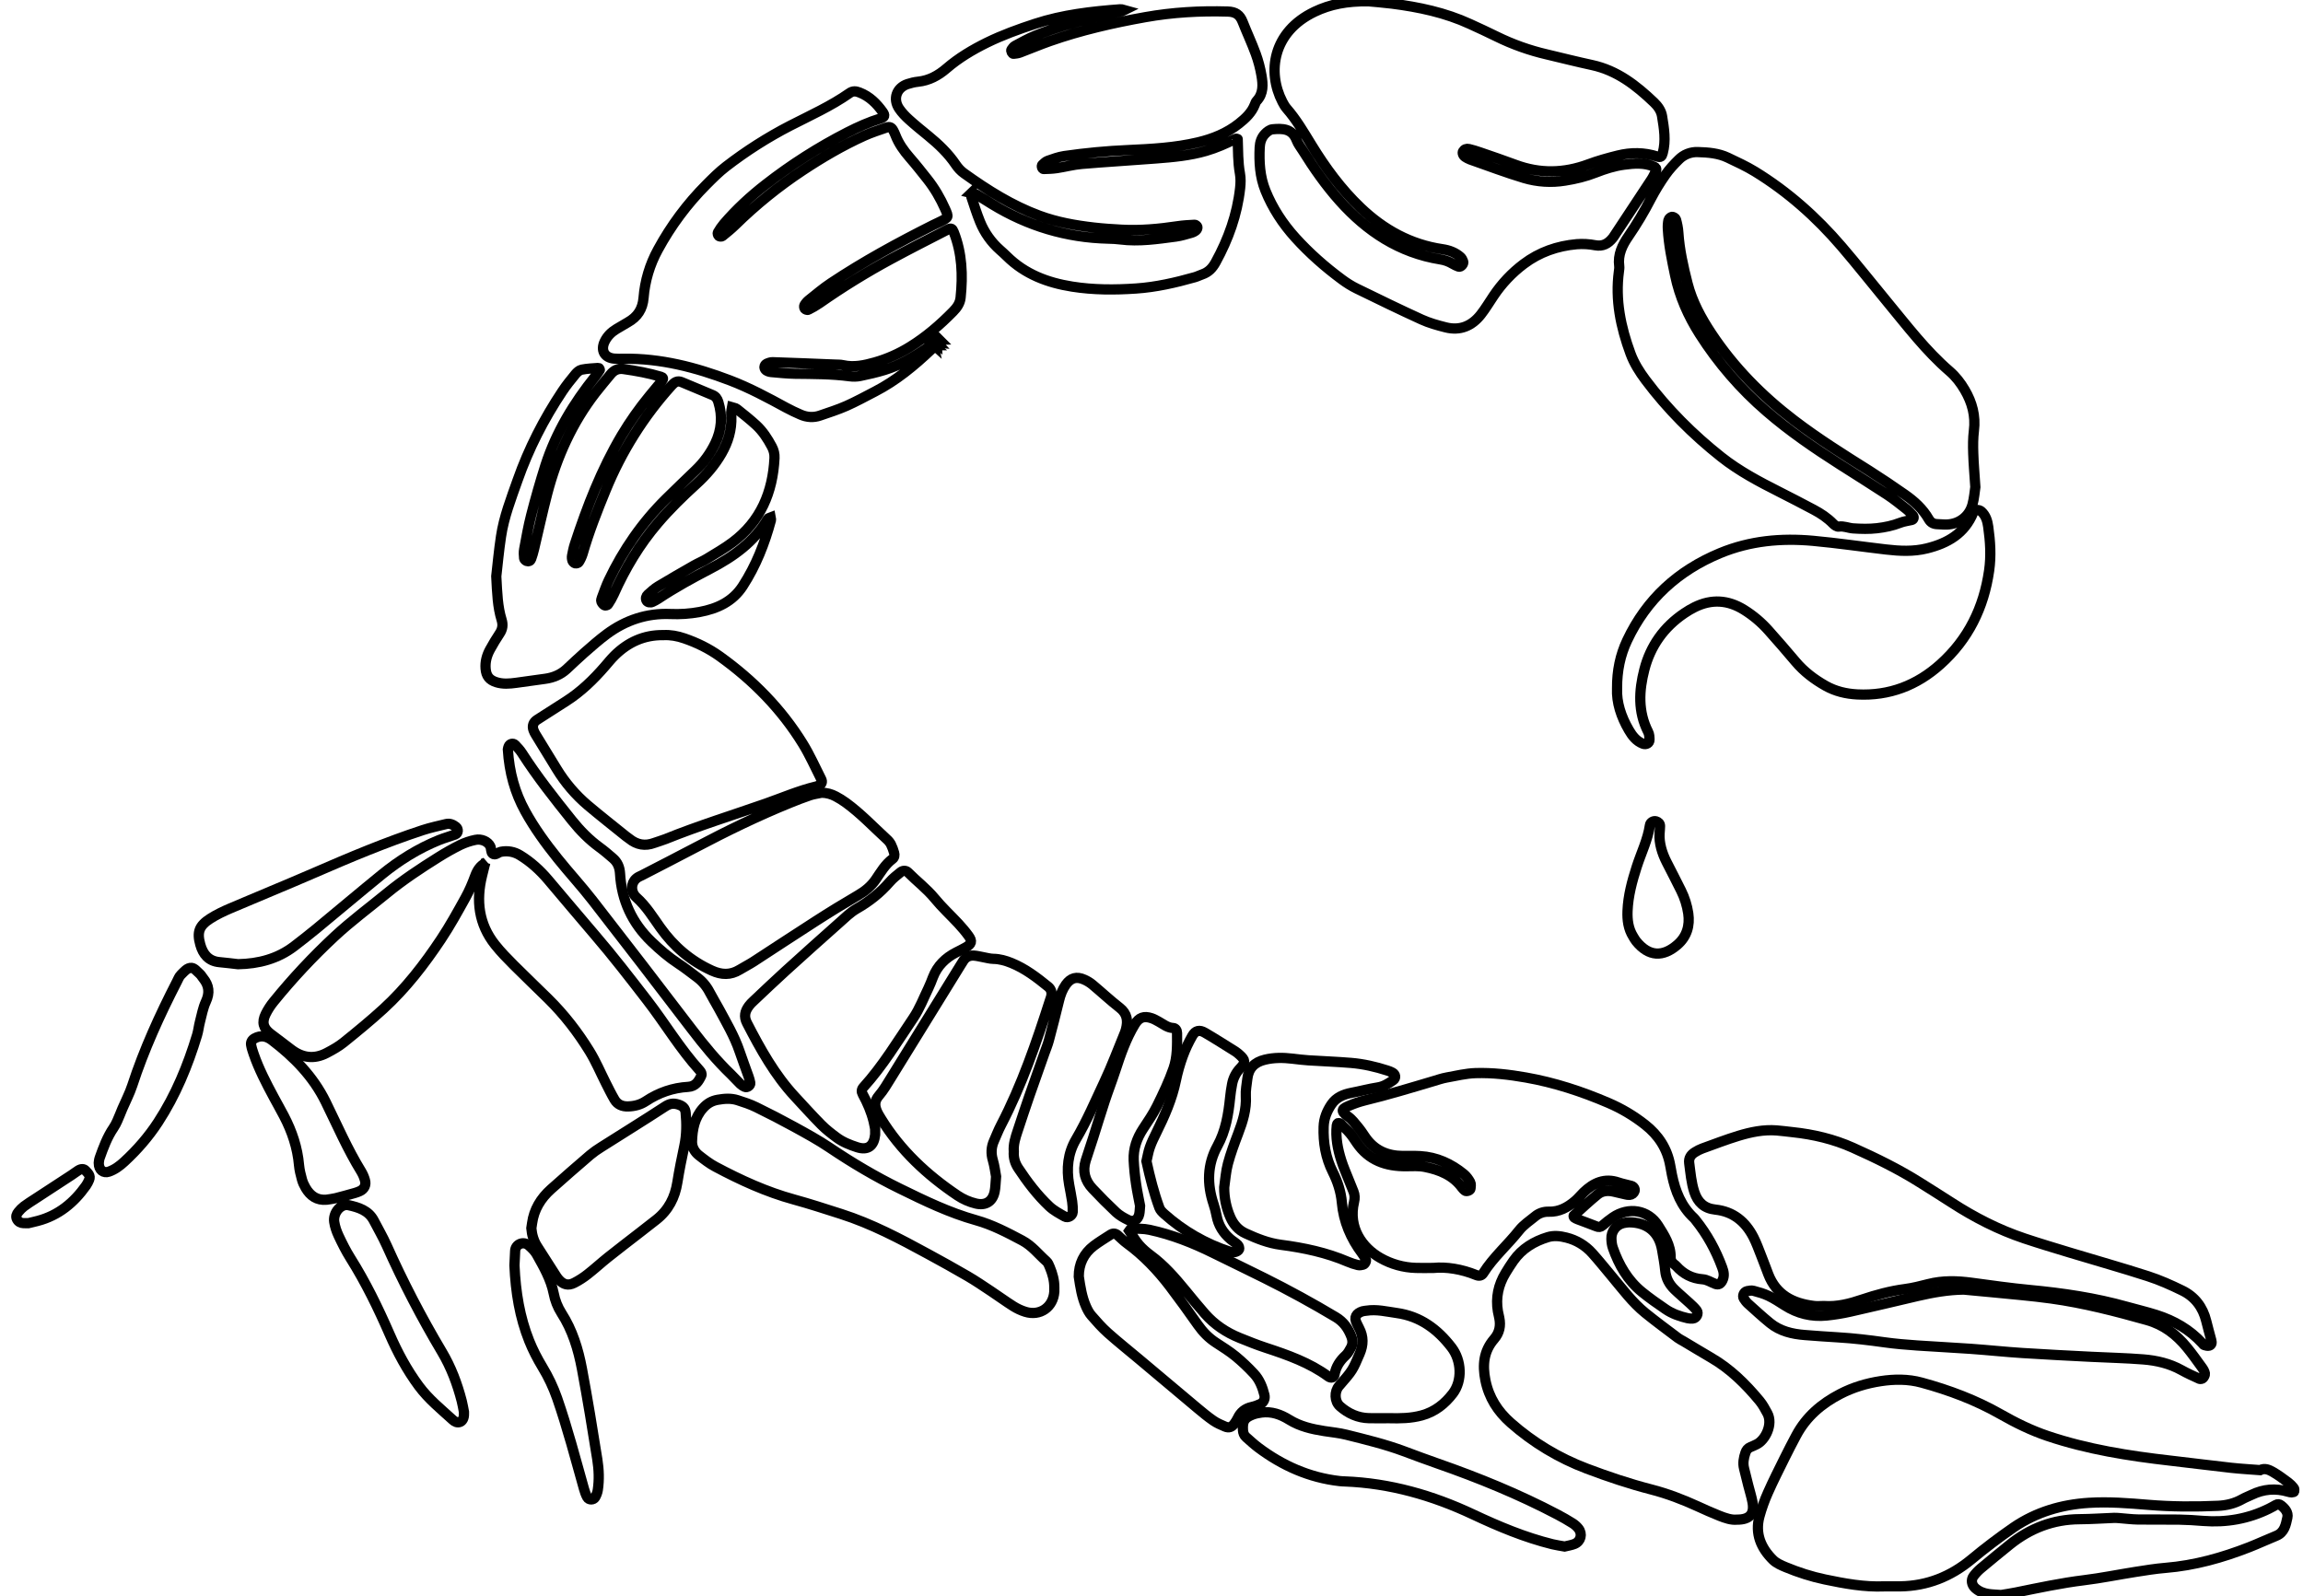 <svg width="225" height="156" viewBox="0 0 225 156" fill="none" xmlns="http://www.w3.org/2000/svg">
<g id="IMAGE">
<path id="Vector" d="M133.699 0.127C131.575 0.098 129.939 0.431 128.448 1.141C124.311 3.113 123.794 7.05 125.289 9.951C125.408 10.181 125.54 10.414 125.709 10.608C126.658 11.694 127.378 12.935 128.127 14.157C129.495 16.387 131.03 18.485 132.933 20.297C135.193 22.451 137.808 23.898 140.929 24.355C141.587 24.451 142.192 24.676 142.693 25.123C142.814 25.23 142.892 25.4 142.951 25.558C143.034 25.784 142.718 26.135 142.506 26.058C142.303 25.986 142.107 25.894 141.921 25.783C141.55 25.559 141.138 25.411 140.708 25.347C136.706 24.703 133.545 22.611 130.888 19.641C129.521 18.111 128.355 16.442 127.274 14.706C127.066 14.375 126.813 14.059 126.676 13.699C126.239 12.546 125.287 12.546 124.324 12.635C124.059 12.659 123.773 12.885 123.577 13.095C123.241 13.45 123.093 13.914 123.071 14.405C123.006 15.847 123.083 17.267 123.634 18.632C124.327 20.344 125.319 21.862 126.553 23.227C127.928 24.746 129.46 26.095 131.105 27.311C131.556 27.646 132.04 27.952 132.544 28.198C134.649 29.227 136.756 30.255 138.889 31.227C139.632 31.565 140.437 31.788 141.232 31.989C142.647 32.349 143.801 31.859 144.68 30.736C145.134 30.156 145.512 29.517 145.926 28.905C146.725 27.711 147.719 26.66 148.866 25.796C150.404 24.638 152.148 24.033 154.041 23.864C154.645 23.817 155.253 23.851 155.847 23.967C156.597 24.107 157.108 23.811 157.548 23.273C157.576 23.24 157.605 23.207 157.628 23.17C158.873 21.288 160.119 19.407 161.358 17.519C161.523 17.267 161.646 16.986 161.779 16.713C161.87 16.523 161.79 16.368 161.611 16.292C160.653 15.881 159.651 15.959 158.662 16.094C157.713 16.222 156.801 16.512 155.909 16.863C154.937 17.246 153.934 17.487 152.897 17.651C151.563 17.869 150.198 17.783 148.902 17.398C147.118 16.864 145.372 16.197 143.611 15.581C143.45 15.524 143.299 15.429 143.151 15.339C142.949 15.217 142.846 14.941 142.942 14.787C142.997 14.693 143.082 14.619 143.183 14.578C143.285 14.537 143.397 14.531 143.503 14.56C143.882 14.649 144.255 14.767 144.624 14.894C145.773 15.291 146.924 15.681 148.062 16.105C150.447 16.992 152.811 16.941 155.189 16.055C156.119 15.708 157.084 15.44 158.05 15.2C159.336 14.88 160.63 14.884 161.909 15.295C162.257 15.408 162.35 15.312 162.447 14.957C162.778 13.743 162.574 12.54 162.379 11.341C162.293 10.814 161.975 10.376 161.596 10.011C159.854 8.343 157.986 6.886 155.547 6.358C154.064 6.038 152.591 5.667 151.113 5.315C149.421 4.923 147.779 4.338 146.22 3.571C145.366 3.146 144.495 2.752 143.628 2.352C141.197 1.23 138.613 0.688 135.976 0.351C135.074 0.238 134.166 0.172 133.699 0.127ZM192.988 47.593C192.904 46.286 192.813 45.29 192.783 44.295C192.759 43.559 192.757 42.813 192.848 42.084C193.029 40.637 192.676 39.332 191.951 38.1C191.552 37.421 191.073 36.797 190.478 36.283C188.159 34.284 186.321 31.853 184.384 29.51C182.889 27.702 181.439 25.857 179.91 24.077C177.464 21.224 174.678 18.745 171.467 16.772C170.621 16.253 169.707 15.837 168.808 15.407C167.887 14.968 166.891 14.892 165.885 14.862C165.536 14.846 165.189 14.904 164.864 15.032C164.54 15.16 164.246 15.356 164.003 15.605C163.542 16.062 163.09 16.543 162.721 17.073C162.195 17.818 161.719 18.597 161.295 19.405C160.641 20.679 159.906 21.91 159.096 23.091C158.492 23.963 158.048 24.887 158.196 25.999C158.218 26.168 158.191 26.347 158.167 26.518C157.789 29.304 158.34 31.961 159.299 34.557C159.648 35.501 160.184 36.348 160.784 37.149C162.909 39.981 165.394 42.465 168.163 44.659C169.906 46.038 171.869 47.076 173.85 48.075C174.973 48.642 176.09 49.224 177.201 49.813C177.893 50.181 178.542 50.611 179.096 51.18C179.234 51.324 179.475 51.49 179.64 51.463C180.139 51.383 180.582 51.606 181.048 51.637C181.823 51.689 182.612 51.709 183.381 51.621C184.151 51.532 184.921 51.374 185.657 51.085C186.015 50.943 186.412 50.902 186.791 50.81C186.959 50.769 187.021 50.53 186.894 50.394C186.685 50.172 186.486 49.938 186.249 49.751C185.634 49.268 185.026 48.774 184.374 48.345C182.85 47.344 181.299 46.382 179.762 45.399C177.271 43.807 174.831 42.146 172.591 40.206C170.051 38.02 167.847 35.471 166.05 32.642C164.922 30.866 164.088 28.98 163.656 26.907C163.345 25.419 163.034 23.934 162.949 22.412C162.927 22.11 162.946 21.807 163.005 21.511C163.035 21.377 163.218 21.204 163.349 21.188C163.471 21.174 163.704 21.318 163.736 21.435C163.852 21.85 163.944 22.281 163.971 22.71C164.081 24.411 164.454 26.061 164.874 27.701C165.332 29.487 166.205 31.088 167.221 32.617C169.408 35.907 172.142 38.678 175.275 41.07C177.625 42.866 180.128 44.433 182.63 46.005C183.803 46.751 184.957 47.524 186.094 48.324C187.027 48.975 187.863 49.735 188.438 50.736C188.635 51.079 188.912 51.216 189.288 51.224C189.592 51.23 189.897 51.27 190.199 51.259C191.386 51.218 192.373 50.494 192.7 49.334C192.882 48.675 192.927 47.976 192.988 47.593ZM94.92 18.85C94.91 18.978 94.859 19.117 94.896 19.23C95.169 20.052 95.427 20.883 95.754 21.685C96.18 22.736 96.846 23.675 97.696 24.425C97.925 24.627 98.151 24.831 98.367 25.045C100.14 26.798 102.331 27.626 104.75 28.01C106.825 28.339 108.911 28.337 110.988 28.195C112.937 28.064 114.848 27.624 116.729 27.091C116.978 27.021 117.213 26.897 117.459 26.814C118.069 26.607 118.455 26.198 118.768 25.629C120.016 23.359 120.873 20.965 121.159 18.383C121.211 17.913 121.225 17.419 121.141 16.957C120.936 15.84 120.966 14.716 120.921 13.594C120.92 13.579 120.769 13.536 120.717 13.563C119.786 14.033 118.836 14.451 117.831 14.745C116.235 15.212 114.594 15.357 112.951 15.484C110.528 15.675 108.101 15.812 105.68 16.019C104.863 16.089 104.061 16.308 103.246 16.43C102.824 16.493 102.392 16.505 101.963 16.517C101.813 16.521 101.722 16.203 101.84 16.099C102.001 15.959 102.159 15.786 102.35 15.719C102.88 15.534 103.418 15.334 103.97 15.252C106.032 14.953 108.108 14.758 110.19 14.667C112.485 14.561 114.791 14.445 117.039 13.911C118.484 13.567 119.853 13.019 121.035 12.084C121.687 11.569 122.289 11.007 122.599 10.205C122.645 10.084 122.692 9.95 122.779 9.859C123.454 9.134 123.393 8.256 123.249 7.396C123.126 6.668 122.938 5.953 122.685 5.26C122.298 4.201 121.816 3.178 121.403 2.128C121.134 1.444 120.721 1.15 119.938 1.127C117.235 1.049 114.556 1.201 111.897 1.676C108.733 2.24 105.603 2.954 102.566 4.019C101.585 4.364 100.626 4.773 99.65 5.139C99.454 5.213 99.234 5.234 99.023 5.257C98.889 5.271 98.736 4.966 98.819 4.851C98.919 4.717 99.017 4.556 99.158 4.482C99.808 4.135 100.451 3.77 101.133 3.493C103.024 2.721 104.99 2.176 106.969 1.682C107.851 1.464 108.741 1.284 109.625 1.082C109.699 1.065 109.766 1.018 109.835 0.984C109.753 0.961 109.67 0.934 109.588 0.914C109.545 0.906 109.502 0.904 109.458 0.908C106.64 1.117 103.84 1.437 101.138 2.322C99.529 2.849 97.938 3.421 96.413 4.169C95.004 4.863 93.664 5.662 92.472 6.689C91.66 7.387 90.771 7.874 89.688 7.986C89.345 8.022 89 8.104 88.672 8.213C87.589 8.57 87.203 9.668 87.847 10.618C88.113 11.008 88.45 11.361 88.801 11.68C89.413 12.234 90.055 12.754 90.694 13.275C91.707 14.104 92.646 14.998 93.383 16.094C93.596 16.412 93.874 16.712 94.185 16.935C96.484 18.581 98.862 20.086 101.539 21.074C103.264 21.713 105.051 22.029 106.865 22.237C107.77 22.341 108.681 22.4 109.591 22.449C111.42 22.545 113.233 22.38 115.041 22.108C115.595 22.024 116.159 21.994 116.72 21.965C116.809 21.961 116.96 22.088 116.984 22.181C117.008 22.276 116.94 22.436 116.859 22.506C116.726 22.618 116.572 22.7 116.405 22.747C115.904 22.886 115.403 23.049 114.891 23.117C113.085 23.356 111.28 23.633 109.448 23.398C109.06 23.348 108.668 23.33 108.277 23.322C104.19 23.226 100.411 22.09 96.928 19.959C96.408 19.642 95.898 19.31 95.374 19.004C95.235 18.924 95.056 18.915 94.895 18.874L94.92 18.85ZM91.266 33.737C90.907 33.632 90.71 33.919 90.471 34.082C89.212 34.944 87.897 35.703 86.43 36.154C85.645 36.395 84.84 36.578 84.035 36.744C83.701 36.813 83.337 36.816 82.998 36.77C81.226 36.534 79.447 36.545 77.665 36.523C76.885 36.512 76.106 36.426 75.328 36.358C75.158 36.342 74.994 36.285 74.851 36.192C74.801 36.154 74.76 36.105 74.731 36.05C74.702 35.994 74.686 35.933 74.682 35.871C74.684 35.763 74.773 35.608 74.865 35.564C75.054 35.474 75.273 35.389 75.478 35.396C77.517 35.462 79.555 35.547 81.595 35.629C81.855 35.639 82.122 35.631 82.373 35.688C83.431 35.924 84.449 35.703 85.454 35.419C86.668 35.075 87.826 34.563 88.898 33.898C90.462 32.934 91.839 31.746 93.12 30.439C93.493 30.059 93.79 29.644 93.849 29.092C94.077 26.907 94.001 24.755 93.181 22.68C93.042 22.328 92.927 22.259 92.601 22.428C90.748 23.381 88.89 24.322 87.059 25.314C84.651 26.615 82.32 28.054 80.078 29.623C79.72 29.867 79.347 30.085 78.959 30.277C78.881 30.318 78.69 30.25 78.624 30.171C78.562 30.094 78.542 29.908 78.594 29.823C78.701 29.64 78.847 29.467 79.013 29.334C79.726 28.767 80.421 28.172 81.179 27.669C84.365 25.547 87.72 23.722 91.137 22.005C91.37 21.889 91.609 21.784 91.841 21.667C92.7 21.241 92.7 21.24 92.334 20.41C91.874 19.374 91.308 18.399 90.603 17.509C90.038 16.793 89.472 16.077 88.873 15.39C88.297 14.728 87.798 14.028 87.481 13.204C87.418 13.042 87.344 12.884 87.26 12.732C87.109 12.453 86.921 12.355 86.619 12.459C85.882 12.714 85.135 12.953 84.426 13.273C82.324 14.223 80.34 15.388 78.418 16.66C76.062 18.22 73.86 20.002 71.843 21.98C71.441 22.372 71.002 22.729 70.564 23.081C70.493 23.137 70.293 23.124 70.222 23.062C70.146 22.997 70.088 22.801 70.133 22.724C70.302 22.423 70.498 22.138 70.72 21.874C71.941 20.451 73.312 19.185 74.79 18.035C77.291 16.084 79.973 14.374 82.797 12.93C83.842 12.396 84.912 11.921 86.035 11.573C86.436 11.45 86.485 11.285 86.234 10.933C85.643 10.108 84.947 9.413 83.972 9.038C83.621 8.902 83.329 8.866 82.999 9.097C81.177 10.374 79.15 11.282 77.182 12.292C74.982 13.429 72.889 14.763 70.929 16.277C70.243 16.805 69.626 17.427 69.013 18.041C67.14 19.921 65.547 22.061 64.282 24.393C63.485 25.845 63.006 27.45 62.876 29.1C62.785 30.221 62.277 30.968 61.341 31.497C60.964 31.71 60.59 31.933 60.219 32.159C59.727 32.458 59.327 32.849 59.074 33.375C58.658 34.236 59.061 34.965 60.005 35.047C60.307 35.072 60.613 35.064 60.917 35.06C64.536 35.005 67.965 35.897 71.311 37.171C73.222 37.9 75.018 38.868 76.812 39.845C77.268 40.093 77.742 40.313 78.218 40.52C78.839 40.79 79.482 40.833 80.126 40.608C80.986 40.309 81.858 40.037 82.69 39.669C83.641 39.248 84.554 38.742 85.481 38.265C87.547 37.2 89.32 35.736 90.993 34.146C91.109 34.036 91.166 33.862 91.249 33.719L91.268 33.737H91.266ZM184.105 155.028C184.626 155.028 185.148 155.035 185.668 155.027C188.288 154.986 190.566 154.075 192.584 152.41C193.919 151.299 195.303 150.25 196.732 149.264C198.931 147.763 201.418 147.035 204.064 146.866C206.019 146.741 207.966 146.901 209.915 147.062C212.167 147.25 214.428 147.257 216.684 147.157C217.513 147.121 218.314 146.93 219.051 146.516C219.353 146.347 219.68 146.224 219.993 146.074C221.137 145.52 222.316 145.417 223.536 145.778C223.659 145.815 223.79 145.842 223.917 145.845C223.995 145.847 224.132 145.803 224.14 145.762C224.16 145.65 224.165 145.496 224.102 145.417C223.941 145.212 223.756 145.028 223.549 144.87C223.062 144.509 222.574 144.141 222.049 143.842C221.681 143.632 221.263 143.44 220.812 143.669C219.864 143.594 218.912 143.545 217.965 143.44C215.982 143.22 214.003 142.965 212.021 142.738C207.963 142.274 203.941 141.641 200.053 140.333C198.442 139.791 196.927 139.045 195.454 138.206C193.025 136.821 190.433 135.852 187.744 135.118C186.417 134.755 185.065 134.771 183.737 134.973C182.366 135.181 181.031 135.581 179.784 136.228C177.967 137.17 176.467 138.445 175.493 140.275C175.104 141.002 174.726 141.734 174.36 142.473C173.803 143.602 173.232 144.725 172.724 145.874C172.388 146.626 172.111 147.403 171.894 148.197C171.446 149.876 172.038 151.281 173.226 152.447C173.553 152.768 174.024 152.97 174.459 153.152C175.702 153.667 176.978 154.078 178.3 154.355C180.217 154.755 182.134 155.112 184.105 155.028ZM48.485 56.32C48.573 57.996 48.618 59.301 49.003 60.557C49.157 61.056 49.105 61.477 48.818 61.908C48.482 62.415 48.168 62.935 47.876 63.468C47.558 64.048 47.389 64.672 47.443 65.346C47.5 66.058 47.805 66.455 48.489 66.669C49.127 66.871 49.775 66.818 50.422 66.729C51.367 66.599 52.313 66.465 53.257 66.336C54.052 66.228 54.764 65.936 55.359 65.389C55.934 64.859 56.493 64.31 57.082 63.797C57.8 63.169 58.517 62.531 59.283 61.965C61.123 60.604 63.192 59.91 65.494 60.005C66.454 60.046 67.405 59.982 68.347 59.807C70.068 59.486 71.578 58.801 72.571 57.266C73.857 55.279 74.714 53.107 75.323 50.829C75.343 50.754 75.3 50.663 75.286 50.58C75.195 50.617 75.062 50.629 75.023 50.696C73.694 52.96 71.647 54.407 69.389 55.585C67.654 56.49 65.94 57.423 64.314 58.51C64.132 58.627 63.942 58.73 63.746 58.821C63.533 58.924 63.257 58.862 63.171 58.702C63.048 58.476 63.124 58.263 63.289 58.113C63.61 57.826 63.935 57.525 64.302 57.302C65.453 56.606 66.622 55.937 67.79 55.27C68.203 55.033 68.652 54.852 69.058 54.605C69.91 54.085 70.782 53.587 71.578 52.99C74.308 50.94 75.499 48.105 75.666 44.769C75.687 44.368 75.596 43.999 75.407 43.644C74.997 42.871 74.522 42.141 73.88 41.547C73.274 40.989 72.626 40.476 71.981 39.962C71.862 39.866 71.673 39.859 71.517 39.81C71.488 39.976 71.448 40.142 71.435 40.311C71.423 40.44 71.445 40.57 71.449 40.701C71.499 41.998 71.141 43.184 70.502 44.303C69.846 45.446 69.001 46.425 68.029 47.308C66.711 48.506 65.438 49.749 64.278 51.108C62.484 53.207 61.091 55.545 59.97 58.06C59.808 58.411 59.618 58.748 59.401 59.068C59.349 59.146 59.134 59.202 59.059 59.158C58.919 59.069 58.812 58.938 58.751 58.784C58.71 58.681 58.759 58.526 58.802 58.408C59.018 57.839 59.213 57.261 59.471 56.714C60.883 53.746 62.725 51.075 65.063 48.758C66.019 47.81 66.995 46.882 67.964 45.946C68.751 45.194 69.397 44.307 69.872 43.327C70.503 42.017 70.609 40.668 70.178 39.273C70.079 38.957 69.918 38.731 69.615 38.606C68.616 38.188 67.614 37.776 66.618 37.351C66.175 37.162 65.898 37.355 65.61 37.676C62.893 40.679 60.72 44.132 59.188 47.881C58.349 49.929 57.536 51.988 56.925 54.121C56.835 54.409 56.708 54.684 56.547 54.939C56.498 55.021 56.311 55.076 56.206 55.054C56.145 55.035 56.089 55.004 56.042 54.962C55.995 54.92 55.958 54.868 55.932 54.81C55.877 54.648 55.862 54.473 55.889 54.303C55.959 53.921 56.04 53.535 56.161 53.164C57.364 49.485 58.757 45.887 60.737 42.542C61.54 41.199 62.442 39.918 63.435 38.71C63.846 38.205 64.267 37.707 64.682 37.204C64.832 37.023 64.803 36.89 64.595 36.827C63.388 36.462 62.151 36.239 60.905 36.064C60.376 35.989 59.975 36.183 59.65 36.583C59.157 37.189 58.644 37.78 58.167 38.399C55.904 41.331 54.41 44.639 53.477 48.204C53.003 50.007 52.614 51.833 52.18 53.647C52.1 53.981 52.006 54.315 51.887 54.638C51.873 54.679 51.85 54.717 51.821 54.749C51.792 54.782 51.757 54.808 51.717 54.826C51.678 54.844 51.635 54.854 51.591 54.855C51.547 54.855 51.504 54.847 51.464 54.831C51.357 54.79 51.218 54.668 51.207 54.571C51.177 54.274 51.156 53.963 51.211 53.671C51.417 52.563 51.609 51.447 51.891 50.358C52.309 48.718 52.774 47.091 53.286 45.478C54.324 42.254 56.047 39.402 58.161 36.775C58.321 36.575 58.469 36.364 58.602 36.147C58.62 36.115 58.524 35.954 58.488 35.957C57.932 35.998 57.369 36.018 56.823 36.127C56.593 36.174 56.365 36.384 56.206 36.579C55.764 37.113 55.328 37.659 54.943 38.234C53.13 40.956 51.651 43.849 50.563 46.938C49.929 48.739 49.23 50.525 48.949 52.424C48.735 53.841 48.606 55.267 48.485 56.32ZM140.026 123.91C141.307 123.785 142.796 124.021 144.226 124.605C144.515 124.722 144.756 124.67 144.909 124.426C145.888 122.87 147.289 121.668 148.42 120.237C148.842 119.702 149.442 119.306 149.979 118.867C150.35 118.557 150.823 118.396 151.306 118.414C152.323 118.449 153.149 117.996 153.89 117.362C154.186 117.11 154.431 116.799 154.711 116.528C155.678 115.593 156.766 115.092 158.138 115.562C158.548 115.703 158.979 115.776 159.395 115.895C159.622 115.96 159.762 116.217 159.695 116.395C159.661 116.498 159.597 116.589 159.511 116.656C159.425 116.723 159.321 116.763 159.212 116.771C159.087 116.785 158.955 116.754 158.829 116.726C158.448 116.643 158.068 116.551 157.69 116.461C157.111 116.322 156.536 116.359 156.076 116.736C155.273 117.393 154.514 118.104 153.746 118.802C153.723 118.822 153.756 118.954 153.799 118.985C153.904 119.059 154.025 119.114 154.145 119.16C154.752 119.392 155.364 119.61 155.969 119.85C156.191 119.938 156.361 119.938 156.554 119.769C156.879 119.485 157.22 119.213 157.575 118.97C159.113 117.92 161.032 118.223 162.007 119.778C162.597 120.718 163.239 121.686 163.218 122.886C163.213 123.165 163.344 123.384 163.563 123.552C163.633 123.604 163.705 123.657 163.762 123.72C164.457 124.495 165.294 124.945 166.359 125.021C166.771 125.049 167.165 125.311 167.567 125.465C167.905 125.593 168.111 125.469 168.28 125.123C168.492 124.69 168.411 124.288 168.255 123.867C167.636 122.183 166.786 120.629 165.66 119.228C165.606 119.16 165.554 119.089 165.491 119.031C164.253 117.889 163.674 116.412 163.348 114.809C163.286 114.512 163.233 114.213 163.182 113.914C162.892 112.248 162.028 110.938 160.714 109.905C159.622 109.045 158.422 108.332 157.144 107.784C154.543 106.667 151.87 105.792 149.079 105.3C147.452 105.014 145.808 104.82 144.159 104.87C143.214 104.9 142.273 105.132 141.334 105.301C140.909 105.378 140.496 105.519 140.08 105.643C137.837 106.312 135.596 106.991 133.321 107.542C132.816 107.67 132.323 107.838 131.845 108.045C131.214 108.314 130.808 108.493 131.717 109.126C132.099 109.393 132.39 109.796 132.695 110.161C132.944 110.459 133.156 110.791 133.376 111.113C134.261 112.407 135.517 112.961 137.05 112.967C137.616 112.969 138.18 112.951 138.743 112.982C140.361 113.073 141.764 113.719 143.004 114.731C143.264 114.943 143.478 115.238 143.638 115.534C143.729 115.701 143.689 115.951 143.667 116.161C143.65 116.337 143.267 116.469 143.13 116.358C143.029 116.28 142.938 116.19 142.859 116.089C141.957 114.847 140.637 114.322 139.211 114.039C138.625 113.922 138.004 113.961 137.399 113.968C135.414 113.994 133.727 113.403 132.558 111.695C132.338 111.373 132.129 111.039 131.876 110.743C131.597 110.414 131.277 110.12 130.965 109.82C130.912 109.769 130.793 109.736 130.727 109.759C130.669 109.78 130.611 109.887 130.603 109.961C130.466 111.15 130.693 112.297 131.049 113.42C131.244 114.038 131.509 114.636 131.748 115.241C131.907 115.644 132.075 116.042 132.234 116.446C132.365 116.776 132.376 117.104 132.289 117.461C131.687 119.984 133.1 121.935 134.854 122.932C135.914 123.537 137.106 123.871 138.326 123.906C138.809 123.925 139.287 123.91 140.026 123.91Z" stroke="black" stroke-width="1" fill="none"/>
<path id="Vector_2" d="M169.687 148.508C170.95 148.516 171.436 147.953 171.214 146.784C171.11 146.232 170.937 145.692 170.799 145.146C170.661 144.6 170.529 144.053 170.392 143.507C170.261 142.98 170.356 142.475 170.525 141.973C170.612 141.711 170.763 141.52 171.025 141.415C171.227 141.334 171.423 141.242 171.618 141.147C172.461 140.744 173.251 139.19 172.667 138.108C172.442 137.692 172.213 137.265 171.913 136.902C170.55 135.255 169.042 133.766 167.173 132.682C166.273 132.159 165.385 131.616 164.49 131.084C164.304 130.972 164.103 130.882 163.931 130.753C162.858 129.943 161.774 129.147 160.732 128.301C159.477 127.281 158.519 125.979 157.488 124.751C156.846 123.986 156.224 123.204 155.557 122.463C154.886 121.713 154.004 121.183 153.027 120.943C152.427 120.789 151.806 120.722 151.224 120.9C149.87 121.313 148.693 122.023 147.861 123.207C147.587 123.598 147.331 124.002 147.084 124.41C146.386 125.568 146.116 126.814 146.344 128.155C146.381 128.368 146.436 128.58 146.479 128.791C146.634 129.558 146.505 130.245 145.974 130.857C144.952 132.038 144.822 133.387 145.122 134.887C145.465 136.59 146.327 137.931 147.601 139.052C149.787 140.98 152.304 142.495 155.031 143.524C157.1 144.308 159.195 145.01 161.337 145.562C162.898 145.965 164.391 146.537 165.852 147.204C166.561 147.528 167.273 147.851 167.999 148.137C168.567 148.358 169.145 148.561 169.687 148.508ZM178.17 127.632C179.521 127.73 180.741 127.399 181.933 126.997C183.295 126.54 184.666 126.166 186.094 125.977C186.865 125.876 187.628 125.685 188.382 125.49C189.797 125.123 191.213 125.168 192.645 125.361C194.534 125.617 196.425 125.887 198.324 126.066C201.525 126.368 204.693 126.834 207.794 127.706C208.754 127.976 209.727 128.204 210.676 128.505C212.398 129.052 213.929 129.928 215.165 131.273C215.225 131.337 215.279 131.429 215.352 131.449C215.508 131.492 215.69 131.548 215.835 131.506C216.091 131.431 216.101 131.205 216.041 130.974C215.874 130.346 215.701 129.72 215.545 129.089C215.213 127.742 214.439 126.721 213.205 126.12C212.116 125.588 211 125.088 209.849 124.717C207.334 123.904 204.786 123.189 202.255 122.422C200.761 121.969 199.266 121.523 197.786 121.027C195.263 120.183 192.911 118.979 190.68 117.534C189.658 116.874 188.628 116.229 187.6 115.581C185.503 114.258 183.282 113.171 181.022 112.16C179.146 111.321 177.166 110.855 175.125 110.639C174.607 110.584 174.092 110.511 173.573 110.471C172.297 110.373 171.061 110.629 169.856 110.995C168.655 111.361 167.479 111.815 166.296 112.243C166.053 112.336 165.82 112.453 165.601 112.593C165.206 112.837 164.967 113.166 165.034 113.67C165.16 114.614 165.232 115.561 165.531 116.481C165.864 117.502 166.505 118.095 167.576 118.208C169.335 118.394 170.525 119.382 171.308 120.902C171.604 121.477 171.822 122.096 172.062 122.699C172.303 123.303 172.525 123.915 172.759 124.522C173.541 126.551 175.172 127.375 177.196 127.624C177.538 127.669 177.891 127.632 178.17 127.632ZM47.411 84.304L47.1 85.56C46.495 88.011 46.764 90.306 48.373 92.33C48.937 93.041 49.581 93.695 50.223 94.34C51.326 95.447 52.463 96.522 53.574 97.62C55.127 99.153 56.454 100.873 57.595 102.725C58.208 103.718 58.663 104.807 59.192 105.851C59.467 106.391 59.732 106.938 60.04 107.46C60.329 107.951 60.802 108.145 61.367 108.127C61.989 108.109 62.574 107.961 63.093 107.616C64.35 106.781 65.728 106.302 67.234 106.215C67.964 106.173 68.265 105.66 68.528 105.1C68.56 105.032 68.541 104.926 68.515 104.848C68.486 104.767 68.439 104.692 68.379 104.63C66.444 102.501 64.978 100.022 63.227 97.754C61.556 95.587 59.886 93.422 58.101 91.345C56.574 89.567 55.072 87.766 53.554 85.98C52.762 85.047 51.868 84.23 50.819 83.588C50.263 83.237 49.593 83.112 48.947 83.239C48.66 83.291 48.385 83.638 48.121 83.419C47.96 83.284 48.008 82.925 47.898 82.698C47.673 82.239 47.042 81.949 46.44 82.076C45.931 82.181 45.436 82.348 44.967 82.573C44.228 82.937 43.51 83.346 42.812 83.784C41.083 84.867 39.381 85.99 37.799 87.288C36.087 88.692 34.307 90.011 32.681 91.522C30.552 93.505 28.563 95.635 26.729 97.895C26.427 98.265 26.168 98.667 25.956 99.095C25.559 99.906 25.717 100.478 26.431 101.029C27.085 101.532 27.752 102.015 28.402 102.524C29.503 103.384 30.68 103.554 31.927 102.898C32.5 102.597 33.077 102.275 33.579 101.871C34.896 100.807 36.209 99.734 37.457 98.591C39.646 96.585 41.453 94.246 43.09 91.783C43.954 90.484 44.71 89.111 45.467 87.744C45.844 87.065 46.151 86.34 46.419 85.609C46.624 85.052 46.907 84.605 47.438 84.332L47.501 84.258C47.472 84.276 47.442 84.291 47.411 84.304ZM64.805 62.067C62.929 62.039 61.352 62.758 60.032 64.071C59.693 64.406 59.395 64.781 59.082 65.141C57.968 66.424 56.756 67.599 55.316 68.521C54.367 69.129 53.416 69.735 52.468 70.344C52.102 70.578 51.975 70.942 52.122 71.353C52.179 71.514 52.261 71.67 52.352 71.816C53.029 72.928 53.708 74.038 54.39 75.147C55.205 76.485 56.229 77.684 57.423 78.698C58.648 79.732 59.913 80.723 61.162 81.732C61.263 81.814 61.377 81.88 61.477 81.963C62.212 82.561 63.018 82.712 63.914 82.377C64.28 82.241 64.659 82.144 65.021 81.998C68.238 80.696 71.555 79.676 74.825 78.528C76.46 77.953 78.054 77.262 79.746 76.857C79.83 76.836 79.91 76.8 79.99 76.767C80.272 76.651 80.375 76.428 80.231 76.141C79.644 74.982 79.113 73.784 78.434 72.68C76.334 69.272 73.57 66.474 70.327 64.145C69.263 63.382 68.097 62.812 66.858 62.386C66.191 62.158 65.518 62.031 64.805 62.067ZM157.985 67.267C157.922 68.654 158.381 70.044 159.137 71.341C159.464 71.905 159.859 72.429 160.51 72.68C160.829 72.803 161.16 72.623 161.154 72.284C161.148 72.032 161.137 71.75 161.025 71.533C160.011 69.552 160.122 67.49 160.651 65.437C161.246 63.123 162.563 61.271 164.557 59.928C164.88 59.709 165.218 59.507 165.568 59.335C167.224 58.517 168.835 58.621 170.398 59.599C171.284 60.151 172.086 60.828 172.78 61.61C173.675 62.615 174.56 63.63 175.426 64.661C176.251 65.641 177.248 66.393 178.353 67.018C179.317 67.563 180.364 67.807 181.463 67.864C184.58 68.023 187.272 66.981 189.568 64.923C192.298 62.476 193.814 59.391 194.335 55.765C194.544 54.319 194.448 52.909 194.248 51.488C194.17 50.924 194.019 50.382 193.567 49.98C193.324 49.764 192.897 49.802 192.785 50.079C191.956 52.132 190.285 53.09 188.257 53.592C186.927 53.922 185.585 53.853 184.244 53.696C181.873 53.419 179.51 53.07 177.134 52.852C174.028 52.568 170.97 52.846 168.055 54.054C163.957 55.752 160.872 58.547 158.97 62.586C158.295 64.019 157.975 65.54 157.985 67.266V67.267ZM85.5 110.341C85.486 110.27 85.436 109.928 85.354 109.594C85.125 108.661 84.752 107.783 84.29 106.943C84.145 106.68 84.166 106.459 84.368 106.237C86.245 104.166 87.683 101.777 89.237 99.476C89.838 98.585 90.229 97.551 90.702 96.575C90.872 96.224 91.008 95.857 91.15 95.493C91.581 94.384 92.369 93.611 93.412 93.076C93.721 92.918 94.034 92.768 94.335 92.594C94.934 92.25 95.011 91.989 94.627 91.457C94.322 91.036 93.983 90.638 93.631 90.256C92.862 89.43 92.027 88.661 91.314 87.792C90.534 86.844 89.56 86.111 88.707 85.249C88.522 85.062 88.218 85.05 87.989 85.234C87.617 85.532 87.235 85.831 86.925 86.189C86.005 87.253 84.93 88.1 83.707 88.8C83.076 89.161 82.541 89.699 81.99 90.188C80.235 91.744 78.489 93.311 76.752 94.888C75.692 95.851 74.656 96.843 73.612 97.826C73.45 97.972 73.302 98.13 73.168 98.302C72.786 98.821 72.648 99.332 72.983 99.981C74.299 102.534 75.687 105.037 77.66 107.164C78.517 108.086 79.357 109.025 80.243 109.919C80.699 110.379 81.22 110.782 81.742 111.168C82.34 111.611 83.027 111.883 83.735 112.112C84.815 112.461 85.39 111.96 85.501 110.878C85.508 110.792 85.501 110.705 85.501 110.341H85.5ZM80.269 77.469C79.891 77.552 79.5 77.598 79.135 77.721C78.479 77.942 77.832 78.194 77.191 78.455C74.052 79.727 71.012 81.209 68.019 82.789C66.255 83.72 64.479 84.626 62.707 85.543C62.591 85.603 62.467 85.647 62.356 85.714C61.715 86.091 61.556 86.894 61.999 87.502C62.05 87.57 62.107 87.638 62.173 87.697C63.125 88.543 63.782 89.621 64.51 90.647C65.819 92.486 67.475 93.908 69.546 94.85C70.49 95.279 71.372 95.315 72.267 94.765C72.71 94.492 73.179 94.26 73.615 93.978C75.655 92.657 77.679 91.311 79.726 90.001C81.075 89.132 82.443 88.294 83.829 87.486C84.521 87.085 85.107 86.606 85.559 85.947C86.048 85.233 86.48 84.473 87.196 83.94C87.383 83.802 87.42 83.566 87.354 83.345C87.275 83.057 87.17 82.776 87.04 82.507C86.933 82.317 86.794 82.146 86.63 82.004C85.32 80.801 84.095 79.504 82.653 78.451C82.337 78.221 82.005 78.014 81.659 77.832C81.232 77.6 80.755 77.475 80.269 77.469Z" fill="none" stroke="black" stroke-width="1"/>
<path id="Vector_3" d="M97.315 114.973C97.239 114.574 97.173 113.968 97.003 113.392C96.808 112.732 96.834 112.114 97.108 111.495C97.336 110.98 97.539 110.451 97.8 109.951C99.83 106.049 101.245 101.907 102.585 97.735C102.626 97.612 102.675 97.49 102.703 97.365C102.782 96.998 102.705 96.67 102.405 96.425C101.293 95.522 100.158 94.65 98.812 94.106C98.248 93.878 97.671 93.712 97.048 93.703C96.708 93.697 96.37 93.596 96.031 93.536C95.733 93.484 95.438 93.401 95.138 93.385C94.727 93.36 94.371 93.504 94.132 93.865C94.037 94.01 93.945 94.157 93.855 94.306C91.6 97.96 89.348 101.618 87.087 105.268C86.701 105.892 86.328 106.539 85.852 107.093C85.441 107.569 85.447 108.024 85.647 108.531C85.756 108.811 85.921 109.072 86.08 109.33C87.98 112.42 90.565 114.827 93.553 116.834C94.095 117.197 94.698 117.461 95.332 117.614C96.281 117.845 96.965 117.431 97.171 116.476C97.261 116.055 97.257 115.614 97.315 114.973ZM103.005 125.839C103.015 125.13 102.827 124.464 102.557 123.82C102.475 123.621 102.389 123.397 102.235 123.263C101.46 122.577 100.823 121.738 99.88 121.237C98.421 120.461 96.957 119.692 95.361 119.247C92.752 118.518 90.332 117.344 87.916 116.159C85.534 114.993 83.258 113.643 81.057 112.16C79.944 111.41 78.757 110.764 77.58 110.116C76.362 109.448 75.128 108.809 73.879 108.201C73.298 107.918 72.677 107.711 72.059 107.516C71.427 107.316 70.786 107.359 70.129 107.475C69.532 107.579 69.081 107.851 68.692 108.287C67.856 109.218 67.641 110.366 67.607 111.551C67.591 112.083 67.859 112.576 68.289 112.909C68.8 113.308 69.32 113.716 69.891 114.018C72.345 115.324 74.865 116.48 77.563 117.22C79.111 117.645 80.638 118.144 82.167 118.634C85.161 119.592 87.925 121.055 90.67 122.55C91.968 123.255 93.261 123.971 94.535 124.714C95.322 125.173 96.075 125.689 96.835 126.192C97.56 126.671 98.26 127.187 98.994 127.65C99.357 127.879 99.758 128.069 100.168 128.196C101.615 128.647 102.902 127.743 103.005 126.229C103.012 126.1 103.005 125.97 103.005 125.839ZM119.603 116.039C119.597 117.046 119.803 118.043 120.207 118.965C120.518 119.672 120.99 120.21 121.694 120.534C122.799 121.042 123.915 121.489 125.145 121.649C127.387 121.941 129.591 122.406 131.684 123.306C132.002 123.442 132.336 123.55 132.672 123.631C132.828 123.669 133.013 123.63 133.176 123.59C133.358 123.545 133.515 123.209 133.432 123.056C133.33 122.866 133.215 122.683 133.087 122.509C131.967 121.022 131.261 119.372 131.097 117.505C131.004 116.452 130.68 115.471 130.209 114.53C129.511 113.138 129.265 111.658 129.317 110.109C129.345 109.292 129.634 108.583 130.077 107.928C130.544 107.237 131.258 106.945 132.053 106.793C132.905 106.631 133.746 106.404 134.602 106.271C135.191 106.18 135.653 105.881 136.115 105.559C136.401 105.36 136.357 104.99 136.032 104.818C135.879 104.738 135.719 104.673 135.554 104.622C134.394 104.245 133.208 103.975 131.996 103.873C130.611 103.758 129.223 103.711 127.838 103.621C127.319 103.587 126.803 103.522 126.286 103.461C125.376 103.353 124.479 103.34 123.571 103.56C122.553 103.807 121.98 104.394 121.863 105.426C121.8 105.988 121.682 106.554 121.715 107.11C121.792 108.41 121.419 109.593 120.966 110.777C120.596 111.748 120.233 112.728 119.964 113.731C119.762 114.48 119.717 115.269 119.603 116.039ZM191.853 126.025C190.319 126.042 188.827 126.309 187.346 126.652C185.152 127.164 182.961 127.692 180.761 128.185C180.003 128.355 179.228 128.481 178.454 128.559C176.981 128.708 175.613 128.37 174.359 127.569C173.848 127.243 173.337 126.907 172.792 126.645C172.327 126.423 171.82 126.28 171.32 126.146C171.125 126.093 170.89 126.134 170.685 126.178C170.376 126.243 170.205 126.646 170.371 126.902C170.488 127.082 170.62 127.261 170.778 127.404C171.487 128.042 172.191 128.69 172.929 129.293C173.91 130.094 175.09 130.369 176.319 130.466C177.4 130.553 178.482 130.627 179.564 130.693C181.079 130.783 182.585 130.962 184.09 131.174C185.162 131.327 186.245 131.412 187.326 131.489C189.057 131.612 190.791 131.688 192.522 131.813C194.208 131.934 195.891 132.114 197.576 132.223C199.827 132.37 202.08 132.479 204.332 132.595C206.021 132.682 207.714 132.715 209.4 132.85C210.7 132.954 211.966 133.248 213.129 133.895C213.696 134.211 214.289 134.48 214.88 134.747C214.971 134.788 215.162 134.748 215.229 134.675C215.332 134.558 215.436 134.371 215.416 134.234C215.384 134.032 215.268 133.829 215.144 133.658C214.66 132.99 214.183 132.315 213.661 131.678C212.625 130.417 211.39 129.464 209.771 129.008C206.681 128.138 203.575 127.336 200.394 126.896C198.462 126.628 196.514 126.476 194.574 126.279C193.666 126.188 192.759 126.109 191.853 126.025ZM51.911 120.03C51.966 120.678 52.137 121.257 52.466 121.78C53.088 122.769 53.723 123.751 54.355 124.734C54.426 124.844 54.507 124.948 54.592 125.044C55.035 125.542 55.507 125.671 56.103 125.37C56.565 125.133 57.003 124.851 57.411 124.53C58.095 123.996 58.733 123.405 59.411 122.865C60.427 122.055 61.462 121.266 62.49 120.468C63.036 120.043 63.585 119.619 64.13 119.189C65.315 118.256 65.945 117.021 66.179 115.541C66.368 114.344 66.612 113.155 66.862 111.97C67.088 110.896 67.091 109.818 66.987 108.735C66.946 108.308 66.722 108.084 66.275 107.943C65.762 107.78 65.413 107.854 64.966 108.145C62.9 109.495 60.799 110.791 58.716 112.114C58.346 112.34 57.993 112.593 57.659 112.87C56.374 113.97 55.1 115.083 53.838 116.209C52.839 117.102 52.165 118.192 51.983 119.546C51.96 119.718 51.932 119.888 51.911 120.03ZM105.395 124.747C105.548 125.774 105.697 126.762 106.105 127.682C106.245 127.995 106.41 128.314 106.633 128.57C107.144 129.157 107.662 129.747 108.243 130.264C109.245 131.157 110.299 131.993 111.326 132.858C113.218 134.445 115.107 136.04 117.001 137.626C117.5 138.043 118.002 138.46 118.536 138.829C118.886 139.07 119.288 139.246 119.684 139.412C120.063 139.569 120.336 139.471 120.582 139.142C120.711 138.968 120.831 138.785 120.923 138.59C121.202 137.998 121.649 137.64 122.29 137.499C122.583 137.435 122.874 137.329 123.146 137.2C123.469 137.045 123.619 136.674 123.531 136.318C123.341 135.553 123.052 134.819 122.508 134.24C121.949 133.637 121.352 133.071 120.719 132.547C120.115 132.055 119.45 131.638 118.795 131.213C118.093 130.757 117.529 130.178 117.046 129.495C116.152 128.216 115.234 126.954 114.293 125.709C113.078 124.118 111.704 122.677 110.077 121.491C109.764 121.263 109.493 120.976 109.199 120.719C108.979 120.525 108.735 120.502 108.487 120.665C107.943 121.021 107.382 121.354 106.865 121.745C105.868 122.504 105.392 123.535 105.395 124.747ZM195.501 155.875C195.948 155.799 196.461 155.727 196.968 155.622C199.174 155.174 201.374 154.699 203.614 154.426C205.29 154.221 206.948 153.88 208.618 153.617C209.601 153.463 210.587 153.301 211.578 153.22C214.414 152.988 217.115 152.229 219.748 151.199C220.635 150.852 221.498 150.446 222.38 150.09C223.193 149.764 223.32 149.003 223.473 148.309C223.583 147.812 223.238 147.411 222.842 147.104C222.777 147.047 222.696 147.012 222.61 147.004C222.524 146.997 222.438 147.018 222.364 147.063C222.136 147.189 221.911 147.32 221.678 147.434C219.645 148.437 217.496 148.809 215.241 148.632C214.464 148.565 213.685 148.523 212.906 148.506C211.56 148.484 210.216 148.513 208.87 148.493C208.267 148.483 207.665 148.403 207.062 148.358C206.89 148.346 206.718 148.329 206.547 148.335C205.421 148.378 204.295 148.458 203.168 148.465C200.589 148.481 198.333 149.351 196.342 150.958C195.399 151.721 194.457 152.489 193.529 153.27C193.263 153.493 193.024 153.746 192.816 154.023C192.54 154.394 192.626 154.882 192.971 155.196C193.339 155.528 193.782 155.701 194.259 155.774C194.645 155.832 195.038 155.839 195.501 155.875ZM99.047 112.536C99.002 113.141 99.164 113.677 99.482 114.159C100.37 115.503 101.341 116.785 102.514 117.891C102.947 118.299 103.499 118.591 104.025 118.89C104.336 119.068 104.781 118.803 104.801 118.449C104.816 118.104 104.798 117.758 104.748 117.417C104.668 116.858 104.549 116.307 104.452 115.753C104.18 114.207 104.322 112.706 105.124 111.342C106.182 109.541 106.998 107.625 107.884 105.743C108.622 104.177 109.227 102.546 109.888 100.943C109.937 100.824 109.975 100.697 110.008 100.574C110.217 99.757 110.13 99.059 109.395 98.484C108.473 97.764 107.615 96.961 106.716 96.211C106.48 96.02 106.22 95.861 105.943 95.739C105.186 95.395 104.613 95.551 104.128 96.228C103.798 96.692 103.604 97.218 103.469 97.774C103.152 99.079 102.82 100.38 102.473 101.677C102.361 102.095 102.193 102.498 102.048 102.906C101.557 104.295 101.06 105.683 100.578 107.075C100.184 108.222 99.797 109.371 99.42 110.524C99.2 111.181 98.989 111.845 99.047 112.536ZM152.857 151.134C153.171 151.055 153.519 151.009 153.833 150.881C154.45 150.63 154.629 149.9 154.212 149.371C154.049 149.168 153.853 148.994 153.633 148.857C153.156 148.557 152.667 148.276 152.168 148.014C148.402 146.032 144.474 144.427 140.459 143.025C139.355 142.64 138.258 142.231 137.162 141.822C135.331 141.14 133.434 140.684 131.544 140.21C130.839 140.033 130.106 139.965 129.385 139.853C128.18 139.665 127.001 139.395 125.95 138.741C125.114 138.223 124.233 137.91 123.238 138.041C122.942 138.08 122.639 138.143 122.361 138.253C121.573 138.561 121.379 138.905 121.435 139.753C121.454 140.026 121.535 140.266 121.74 140.446C122.131 140.789 122.512 141.147 122.926 141.458C125.294 143.236 127.918 144.404 130.882 144.74C131.054 144.76 131.227 144.767 131.402 144.773C135.8 144.944 139.946 146.131 143.902 147.991C146.42 149.174 148.968 150.244 151.676 150.913C152.05 151.003 152.436 151.055 152.857 151.134ZM110.337 120.287C110.633 120.727 110.909 121.219 111.27 121.64C111.607 122.03 112.01 122.377 112.427 122.685C113.734 123.647 114.785 124.854 115.804 126.097C116.436 126.869 117.066 127.643 117.724 128.391C118.658 129.452 119.807 130.219 121.112 130.747C121.955 131.088 122.8 131.428 123.663 131.711C125.809 132.417 127.932 133.164 129.78 134.519C130.051 134.717 130.328 134.632 130.38 134.331C130.515 133.568 130.903 132.975 131.468 132.459C131.685 132.263 131.831 131.979 131.977 131.717C132.179 131.357 132.173 130.99 132.018 130.595C131.709 129.802 131.257 129.168 130.503 128.717C128.234 127.36 125.913 126.089 123.547 124.909C121.88 124.077 120.198 123.271 118.529 122.446C116.54 121.463 114.486 120.654 112.315 120.186C111.732 120.059 111.118 120.085 110.517 120.054C110.475 120.052 110.428 120.164 110.337 120.287ZM49.617 73.235C49.76 75.515 50.309 77.459 51.308 79.278C52.211 80.922 53.309 82.431 54.478 83.887C55.591 85.276 56.802 86.587 57.894 87.992C61.147 92.172 64.377 96.372 67.588 100.585C68.776 102.143 70.013 103.649 71.427 105.005C71.739 105.306 72.024 105.637 72.336 105.938C72.457 106.053 72.61 106.143 72.763 106.216C72.989 106.325 73.34 106.074 73.301 105.828C73.263 105.616 73.207 105.408 73.134 105.206C72.846 104.388 72.535 103.577 72.259 102.756C71.756 101.265 70.956 99.921 70.217 98.547C69.928 98.013 69.607 97.496 69.326 96.957C69.028 96.375 68.598 95.87 68.071 95.483C67.477 95.045 66.901 94.581 66.283 94.178C65.333 93.557 64.482 92.823 63.665 92.04C61.759 90.213 60.727 87.983 60.576 85.359C60.539 84.747 60.333 84.264 59.885 83.877C59.459 83.507 59.03 83.138 58.574 82.806C57.548 82.058 56.674 81.164 55.88 80.176C54.169 78.041 52.472 75.896 50.992 73.589C50.807 73.299 50.563 73.045 50.325 72.794C50.13 72.589 49.786 72.681 49.691 72.953C49.657 73.044 49.632 73.138 49.617 73.235Z" fill="none" stroke="black" stroke-width="1"/>
<path id="Vector_4" d="M112.007 113.485C112.348 115.06 112.733 116.57 113.27 118.037C113.354 118.267 113.561 118.47 113.753 118.64C115.605 120.295 117.781 121.548 120.142 122.318C120.305 122.375 120.481 122.389 120.651 122.358C120.804 122.325 120.999 122.223 121.055 122.099C121.105 121.988 121.035 121.758 120.937 121.661C120.724 121.449 120.45 121.298 120.219 121.102C119.504 120.493 119.028 119.739 118.857 118.801C118.786 118.418 118.688 118.041 118.563 117.672C117.919 115.727 117.937 113.815 118.936 111.997C119.753 110.508 120.015 108.895 120.183 107.247C120.227 106.816 120.289 106.386 120.37 105.961C120.478 105.36 120.763 104.804 121.189 104.365C121.707 103.827 121.669 103.586 121.111 103.088C120.981 102.972 120.851 102.853 120.705 102.762C119.711 102.141 118.723 101.51 117.712 100.919C117.188 100.614 116.791 100.698 116.491 101.22C116.126 101.857 115.807 102.528 115.557 103.218C115.276 103.993 115.05 104.788 114.883 105.596C114.512 107.401 113.781 109.063 112.97 110.701C112.739 111.167 112.507 111.638 112.338 112.128C112.181 112.574 112.111 113.049 112.007 113.485ZM23.259 94.227C25.274 94.189 27.133 93.704 28.751 92.464C29.476 91.911 30.191 91.346 30.897 90.768C33.042 89 35.163 87.203 37.319 85.45C39.012 84.075 40.851 82.924 42.88 82.101C43.399 81.89 43.946 81.745 44.473 81.55C44.778 81.437 44.808 81.012 44.546 80.806C44.26 80.582 43.943 80.443 43.58 80.531C42.822 80.716 42.057 80.879 41.317 81.12C37.685 82.311 34.167 83.795 30.665 85.317C27.959 86.493 25.226 87.604 22.514 88.765C21.837 89.055 21.163 89.374 20.546 89.768C19.453 90.469 19.226 91.084 19.569 92.311C19.832 93.254 20.38 93.935 21.451 94.027C22.055 94.081 22.656 94.16 23.259 94.227ZM135.693 138.594C136.776 138.622 137.852 138.61 138.916 138.318C140.196 137.965 141.163 137.193 141.939 136.177C142.882 134.942 142.808 132.965 141.812 131.671C140.442 129.893 138.757 128.634 136.45 128.313C135.463 128.176 134.497 127.93 133.492 128.089C133.364 128.11 133.23 128.111 133.108 128.149C132.505 128.346 132.246 128.726 132.559 129.334C132.638 129.489 132.708 129.647 132.789 129.802C133.221 130.627 133.205 131.439 132.835 132.299C132.153 133.887 132.174 133.897 130.827 135.439C130.349 135.985 130.373 136.952 130.915 137.43C131.718 138.139 132.655 138.564 133.742 138.592C134.391 138.606 135.042 138.594 135.693 138.594Z" fill="none" stroke="black" stroke-width="1"/>
<path id="Vector_5" d="M111.383 117.834C111.255 117.146 111.095 116.426 110.991 115.699C110.876 114.929 110.798 114.154 110.759 113.376C110.714 112.26 111.068 111.246 111.678 110.313C112.152 109.588 112.651 108.868 113.033 108.097C113.627 106.894 114.211 105.676 114.649 104.411C115.035 103.304 115.007 102.104 114.995 100.932C114.993 100.701 114.847 100.47 114.621 100.462C114.06 100.441 113.664 100.093 113.213 99.846C112.986 99.721 112.758 99.588 112.513 99.506C111.753 99.25 111.278 99.43 110.865 100.109C110.004 101.528 109.473 103.086 108.962 104.653C108.64 105.641 108.261 106.61 107.936 107.596C107.542 108.788 107.182 109.991 106.801 111.187C106.565 111.929 106.308 112.667 106.075 113.41C105.746 114.46 106.003 115.385 106.745 116.168C107.485 116.959 108.251 117.727 109.04 118.469C109.382 118.785 109.814 119.027 110.238 119.231C110.737 119.472 111.188 119.209 111.304 118.648C111.357 118.397 111.356 118.134 111.383 117.834ZM45.328 137.983C45.267 137.679 45.209 137.291 45.111 136.915C44.675 135.226 44.069 133.612 43.171 132.105C41.173 128.747 39.372 125.276 37.777 121.71C37.404 120.88 36.944 120.09 36.523 119.281C36.004 118.285 35.022 117.989 34.056 117.777C33.281 117.607 32.52 118.533 32.654 119.419C32.724 119.883 32.884 120.349 33.085 120.776C33.435 121.521 33.805 122.262 34.243 122.958C35.725 125.317 36.94 127.812 38.052 130.361C38.835 132.156 39.75 133.871 40.923 135.453C41.867 136.727 43.081 137.707 44.233 138.759C44.421 138.931 44.662 139.066 44.946 138.959C45.186 138.869 45.336 138.566 45.328 138.195V137.983ZM9.649 113.674C9.66 114.351 10.114 114.682 10.632 114.504C11.218 114.304 11.701 113.936 12.151 113.522C13.402 112.367 14.512 111.093 15.442 109.667C17.162 107.027 18.35 104.146 19.257 101.143C19.382 100.73 19.421 100.291 19.531 99.871C19.706 99.204 19.827 98.504 20.114 97.885C20.513 97.027 20.427 96.299 19.845 95.589C19.735 95.456 19.653 95.291 19.525 95.18C19.268 94.957 19.002 94.608 18.717 94.586C18.293 94.555 17.978 94.966 17.68 95.258C17.501 95.433 17.405 95.696 17.286 95.928C15.6 99.213 14.071 102.564 12.921 106.08C12.666 106.859 12.277 107.595 11.954 108.351C11.787 108.746 11.636 109.15 11.458 109.541C11.356 109.777 11.233 110.004 11.091 110.218C10.472 111.124 10.1 112.142 9.736 113.165C9.666 113.363 9.664 113.586 9.649 113.674ZM50.261 123.661C50.377 126.296 50.779 128.729 51.706 131.046C52.059 131.928 52.503 132.783 52.993 133.596C53.579 134.559 54.062 135.582 54.434 136.647C55.442 139.557 56.218 142.536 57.054 145.498C57.135 145.784 57.234 146.072 57.379 146.331C57.534 146.607 57.987 146.601 58.145 146.324C58.268 146.105 58.366 145.855 58.404 145.606C58.556 144.611 58.512 143.605 58.357 142.622C57.888 139.668 57.408 136.717 56.857 133.778C56.497 131.857 55.929 129.989 54.852 128.319C54.48 127.731 54.223 127.077 54.094 126.393C53.818 125.006 53.117 123.802 52.442 122.593C52.257 122.262 51.963 121.979 51.673 121.722C51.14 121.247 50.351 121.589 50.329 122.251C50.312 122.77 50.281 123.29 50.261 123.661ZM31.9 117.243C32.198 117.195 32.501 117.166 32.793 117.094C33.42 116.937 34.044 116.761 34.666 116.585C34.833 116.538 34.996 116.477 35.154 116.406C35.59 116.206 35.79 115.804 35.655 115.336C35.575 115.044 35.456 114.763 35.301 114.502C33.957 112.32 32.943 109.972 31.816 107.679C30.605 105.216 28.736 103.299 26.57 101.652C26.041 101.25 25.48 101.139 24.874 101.475C24.623 101.614 24.489 101.842 24.535 102.12C24.585 102.416 24.681 102.708 24.78 102.993C25.29 104.472 26.01 105.856 26.748 107.23C27.077 107.841 27.418 108.445 27.74 109.058C28.531 110.569 29.067 112.157 29.215 113.869C29.257 114.34 29.376 114.809 29.501 115.267C29.58 115.555 29.711 115.837 29.863 116.097C30.317 116.863 30.952 117.325 31.9 117.243ZM162.135 81.482C162.155 81.156 162.18 80.94 162.181 80.724C162.182 80.471 162.014 80.332 161.795 80.264C161.553 80.189 161.237 80.365 161.198 80.629C160.987 82.062 160.34 83.353 159.903 84.712C159.452 86.116 159.065 87.54 159.007 89.029C158.973 89.911 159.079 90.762 159.561 91.531C159.653 91.678 159.733 91.834 159.841 91.968C161.082 93.511 162.469 93.552 163.886 92.321C164.798 91.529 165.116 90.464 164.94 89.259C164.824 88.485 164.588 87.734 164.239 87.034C163.777 86.102 163.299 85.176 162.825 84.248C162.365 83.345 162.091 82.398 162.135 81.482ZM159.126 119.451C159.015 119.466 158.795 119.476 158.587 119.53C158.247 119.612 157.946 119.809 157.736 120.088C157.525 120.367 157.418 120.711 157.433 121.06C157.443 121.361 157.478 121.674 157.577 121.955C158.162 123.62 159.022 125.119 160.406 126.25C161.144 126.853 161.93 127.398 162.718 127.938C163.367 128.385 164.108 128.644 164.874 128.821C165.039 128.86 165.218 128.866 165.388 128.854C165.748 128.825 165.986 128.349 165.765 128.061C165.556 127.79 165.297 127.555 165.044 127.322C164.567 126.88 164.065 126.464 163.598 126.012C163.086 125.515 162.762 124.925 162.693 124.188C162.629 123.5 162.501 122.816 162.383 122.133C162.089 120.419 160.937 119.445 159.126 119.451ZM2.77 119.535C2.943 119.493 3.323 119.411 3.696 119.311C5.718 118.78 7.22 117.535 8.406 115.863C8.529 115.688 8.625 115.489 8.709 115.29C8.883 114.885 8.581 114.645 8.357 114.395C8.186 114.206 7.924 114.21 7.644 114.385C7.426 114.522 7.221 114.684 7.004 114.826C5.81 115.608 4.614 116.386 3.419 117.168C3.057 117.404 2.689 117.634 2.343 117.893C2.139 118.052 1.955 118.236 1.794 118.439C1.629 118.644 1.515 118.881 1.661 119.154C1.796 119.407 2.017 119.52 2.295 119.533C2.382 119.538 2.47 119.535 2.77 119.535ZM91.529 33.483C91.347 33.468 91.232 33.525 91.268 33.737L91.247 33.718C91.425 33.72 91.514 33.635 91.503 33.455L91.529 33.483ZM91.503 33.455C91.672 33.449 91.756 33.361 91.753 33.191L91.786 33.224C91.622 33.232 91.524 33.306 91.531 33.481L91.503 33.455Z" fill="none" stroke="black" stroke-width="1"/>
<path id="Vector_6" d="M91.754 33.191L92.008 32.934L92.033 32.957L91.785 33.224L91.754 33.191ZM92.009 32.934L92.082 32.898L92.033 32.956L92.009 32.934ZM94.898 18.874L94.788 18.751C94.795 18.78 94.793 18.825 94.81 18.835C94.841 18.851 94.882 18.847 94.919 18.851L94.898 18.874Z" fill="black" stroke="none" stroke-width="1"/>
</g>
</svg>
